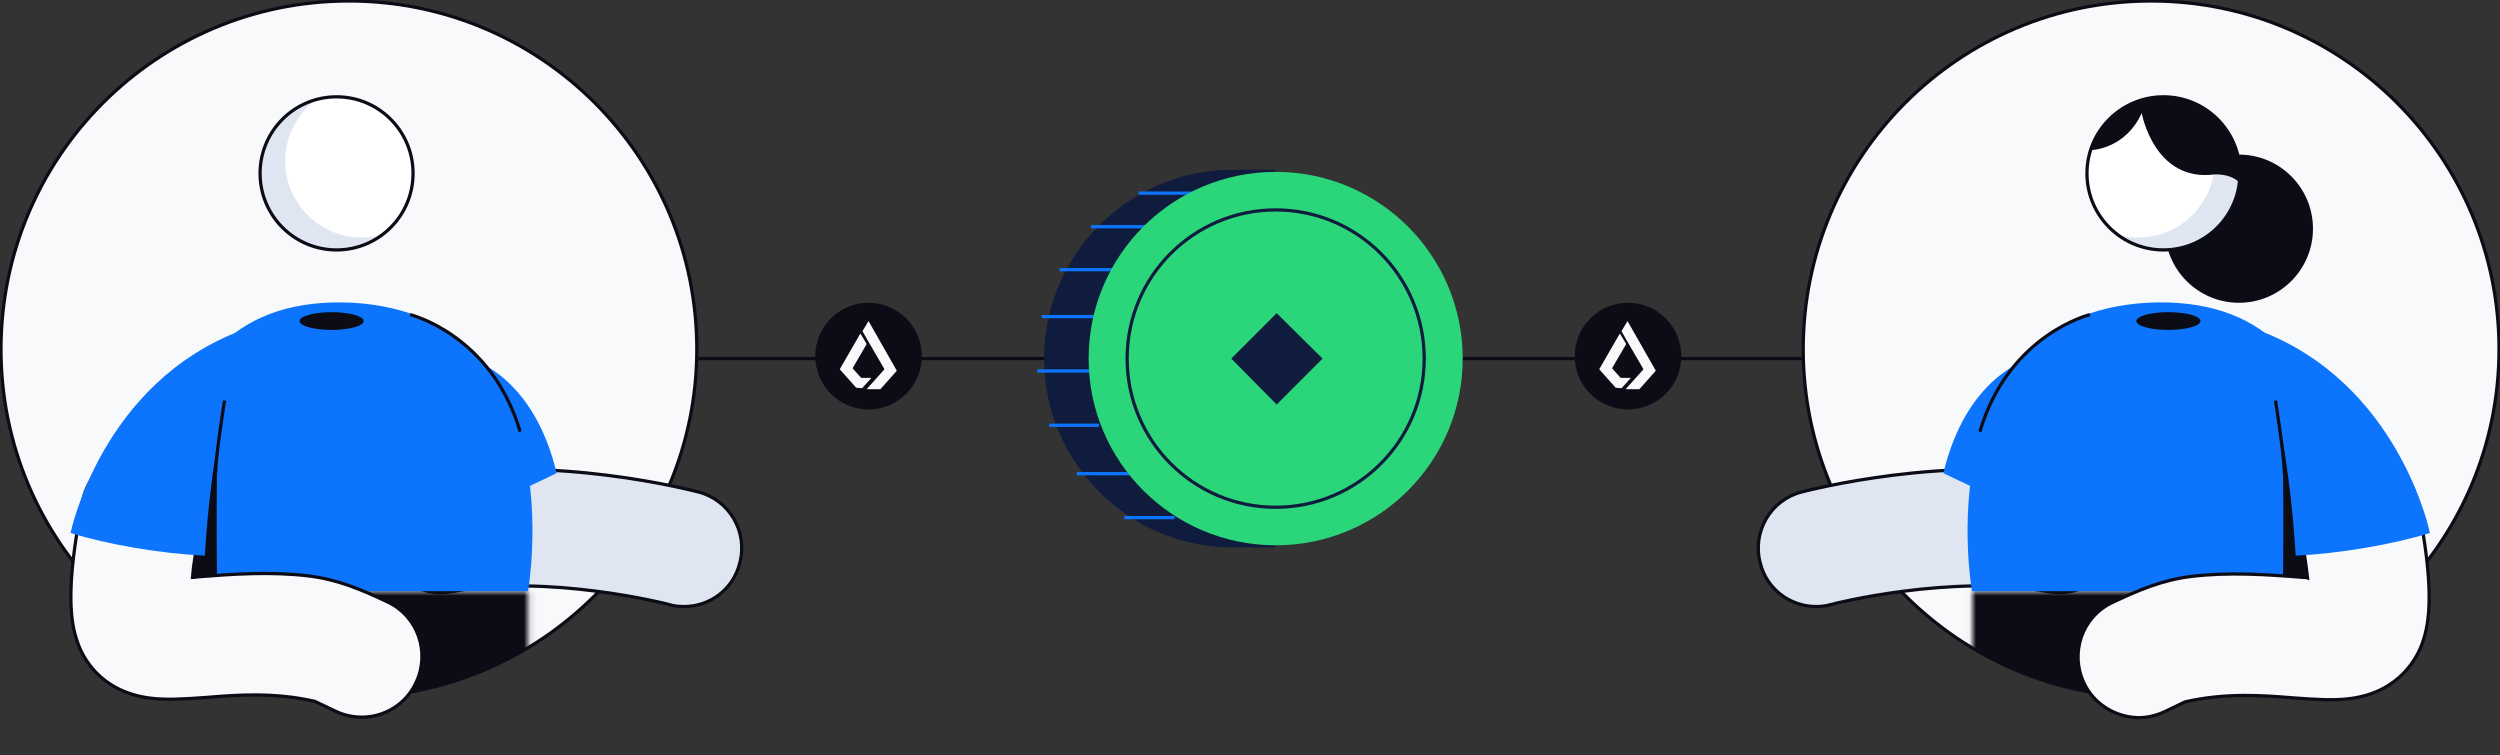 <svg width="384" height="116" viewBox="0 0 384 116" fill="none" xmlns="http://www.w3.org/2000/svg">
<rect x="0" y="0" width="384" height="116" fill="#333333" stroke="none"/>
<g clip-path="url(#clip0_4728_298216)">
<path d="M53.591 107.124C83.104 107.124 107.03 83.177 107.03 53.638C107.03 24.098 83.104 0.152 53.591 0.152C24.078 0.152 0.152 24.098 0.152 53.638C0.152 83.177 24.078 107.124 53.591 107.124Z" fill="#F7F9FB" stroke="#0C0C16" stroke-width="0.5" stroke-miterlimit="10"/>
<mask id="mask0_4728_298216" style="mask-type:luminance" maskUnits="userSpaceOnUse" x="25" y="90" width="57" height="26">
<path d="M81.106 90.812V110.158L48.436 116L25.469 110.158V90.585" fill="white"/>
</mask>
<g mask="url(#mask0_4728_298216)">
<path d="M53.591 107.124C83.104 107.124 107.03 83.177 107.03 53.638C107.03 24.098 83.104 0.152 53.591 0.152C24.078 0.152 0.152 24.098 0.152 53.638C0.152 83.177 24.078 107.124 53.591 107.124Z" fill="#0C0C16"/>
</g>
<path d="M105.059 93.164C104.301 93.164 103.543 93.088 102.785 92.861C102.634 92.785 83.987 88.081 69.358 90.888C68.827 90.964 68.221 91.04 67.69 91.04C63.445 91.04 59.731 88.081 58.897 83.757C57.988 78.901 61.171 74.197 66.022 73.287C84.669 69.721 106.348 75.335 107.257 75.563C112.033 76.777 114.913 81.708 113.624 86.488C112.639 90.509 109.077 93.164 105.059 93.164Z" fill="#DFE6F2" stroke="#0C0C16" stroke-width="0.5" stroke-miterlimit="10"/>
<path d="M72.844 55.383C72.844 55.383 82.016 58.038 85.502 72.68L80.727 74.956" fill="#0D75FD"/>
<path d="M26.455 90.812C26.455 90.812 17.284 44.609 54.274 46.506C88.535 48.63 81.107 90.812 81.107 90.812" fill="#0D75FD"/>
<path d="M50.939 50.679C53.66 50.679 55.866 50.067 55.866 49.313C55.866 48.559 53.66 47.948 50.939 47.948C48.218 47.948 46.012 48.559 46.012 49.313C46.012 50.067 48.218 50.679 50.939 50.679Z" fill="#0C0C16"/>
<path d="M33.353 90.585C33.353 90.585 32.974 65.018 33.959 62.211C33.959 62.211 24.788 90.585 27.441 90.585C30.094 90.585 33.353 90.585 33.353 90.585Z" fill="#0C0C16"/>
<path d="M55.561 110.158C54.197 110.158 52.832 109.855 51.544 109.248L48.36 107.73C42.069 106.289 36.308 106.744 31.684 107.124C28.425 107.351 25.545 107.579 22.816 107.199C15.312 106.137 12.659 100.902 11.901 98.626C10.839 95.668 10.006 90.509 12.659 77.156C13.947 70.632 19.177 70.935 19.253 70.708C20.618 65.776 20.466 64.714 25.393 66.08C30.32 67.445 32.67 67.445 31.23 72.377C31.23 72.528 32.063 74.577 30.926 80.115C30.168 83.984 29.714 86.715 29.562 88.688C29.789 88.688 30.017 88.688 30.244 88.612C35.929 88.157 41.69 87.778 47.375 88.46C51.847 88.991 55.561 90.585 59.578 92.481C64.202 94.681 66.097 100.22 63.899 104.848C62.307 108.262 58.972 110.158 55.561 110.158Z" fill="#F7F9FB" stroke="#0C0C16" stroke-width="0.5" stroke-miterlimit="10"/>
<path d="M10.84 81.86C10.84 81.86 15.539 58.721 37.294 50.679C34.717 60.314 32.367 70.48 31.457 85.35C24.787 85.046 16.297 83.605 10.84 81.86Z" fill="#0D75FD"/>
<path d="M62.99 48.327C62.99 48.327 75.497 51.362 79.894 66.307" stroke="#0C0C16" stroke-width="0.5" stroke-miterlimit="10"/>
<path d="M34.489 61.528C34.489 61.528 33.125 70.025 33.125 72.68" stroke="#0C0C16" stroke-width="0.5" stroke-miterlimit="10"/>
<path d="M51.696 38.389C58.185 38.389 63.445 33.124 63.445 26.629C63.445 20.135 58.185 14.87 51.696 14.87C45.207 14.87 39.947 20.135 39.947 26.629C39.947 33.124 45.207 38.389 51.696 38.389Z" fill="white"/>
<path d="M55.562 36.492C49.043 36.492 43.813 31.181 43.813 24.733C43.813 20.863 45.708 17.449 48.588 15.249C43.586 16.615 39.947 21.167 39.947 26.629C39.947 33.154 45.253 38.389 51.696 38.389C54.349 38.389 56.775 37.554 58.745 36.037C57.684 36.34 56.623 36.492 55.562 36.492Z" fill="#DFE6F2"/>
<path d="M51.696 38.389C58.185 38.389 63.445 33.124 63.445 26.629C63.445 20.135 58.185 14.87 51.696 14.87C45.207 14.87 39.947 20.135 39.947 26.629C39.947 33.124 45.207 38.389 51.696 38.389Z" stroke="#0C0C16" stroke-width="0.5" stroke-miterlimit="10"/>
<path d="M299.787 55.079H107.029" stroke="#0C0C16" stroke-width="0.5" stroke-miterlimit="10"/>
<path d="M330.411 107.124C359.925 107.124 383.85 83.177 383.85 53.638C383.85 24.098 359.925 0.152 330.411 0.152C300.898 0.152 276.973 24.098 276.973 53.638C276.973 83.177 300.898 107.124 330.411 107.124Z" fill="#F7F9FB" stroke="#0C0C16" stroke-width="0.5" stroke-miterlimit="10"/>
<path d="M343.903 46.506C350.183 46.506 355.273 41.411 355.273 35.126C355.273 28.841 350.183 23.746 343.903 23.746C337.624 23.746 332.533 28.841 332.533 35.126C332.533 41.411 337.624 46.506 343.903 46.506Z" fill="#0C0C16"/>
<mask id="mask1_4728_298216" style="mask-type:luminance" maskUnits="userSpaceOnUse" x="302" y="90" width="57" height="26">
<path d="M302.973 90.812V110.158L335.566 116L358.534 110.158V90.585" fill="white"/>
</mask>
<g mask="url(#mask1_4728_298216)">
<path d="M330.411 107.124C359.925 107.124 383.85 83.177 383.85 53.638C383.85 24.098 359.925 0.152 330.411 0.152C300.898 0.152 276.973 24.098 276.973 53.638C276.973 83.177 300.898 107.124 330.411 107.124Z" fill="#0C0C16"/>
</g>
<path d="M278.943 93.164C279.701 93.164 280.459 93.088 281.217 92.861C281.369 92.785 300.016 88.081 314.645 90.888C315.175 90.964 315.782 91.04 316.312 91.04C320.557 91.04 324.271 88.081 325.105 83.757C326.015 78.901 322.831 74.197 317.98 73.287C299.333 69.721 277.655 75.335 276.745 75.563C271.97 76.777 269.089 81.708 270.378 86.488C271.363 90.509 275.002 93.164 278.943 93.164Z" fill="#DFE6F2" stroke="#0C0C16" stroke-width="0.5" stroke-miterlimit="10"/>
<path d="M311.159 55.383C311.159 55.383 301.987 58.038 298.5 72.68L303.275 74.956" fill="#0D75FD"/>
<path d="M357.548 90.812C357.548 90.812 366.72 44.609 329.729 46.506C295.468 48.63 302.896 90.812 302.896 90.812" fill="#0D75FD"/>
<path d="M333.064 50.679C335.785 50.679 337.991 50.067 337.991 49.313C337.991 48.559 335.785 47.948 333.064 47.948C330.343 47.948 328.137 48.559 328.137 49.313C328.137 50.067 330.343 50.679 333.064 50.679Z" fill="#0C0C16"/>
<path d="M350.649 90.585C350.649 90.585 351.028 65.018 350.043 62.211C350.043 62.211 359.215 90.585 356.562 90.585C353.833 90.585 350.649 90.585 350.649 90.585Z" fill="#0C0C16"/>
<path d="M320.103 104.923C317.905 100.296 319.8 94.757 324.424 92.557C328.441 90.661 332.155 89.067 336.627 88.536C342.312 87.853 348.073 88.233 353.758 88.688C353.986 88.688 354.213 88.688 354.44 88.764C354.213 86.791 353.834 84.06 353.076 80.191C351.939 74.729 352.849 72.604 352.773 72.453C351.408 67.521 353.682 67.521 358.609 66.156C363.536 64.79 363.385 65.852 364.749 70.784C364.825 71.011 369.979 70.708 371.344 77.232C373.997 90.585 373.163 95.668 372.102 98.702C371.344 100.903 368.691 106.213 361.187 107.275C358.458 107.655 355.577 107.427 352.318 107.199C347.694 106.82 341.933 106.365 335.642 107.806L332.459 109.324C331.17 109.931 329.806 110.234 328.441 110.234C325.03 110.158 321.695 108.262 320.103 104.923Z" fill="#F7F9FB" stroke="#0C0C16" stroke-width="0.5" stroke-miterlimit="10"/>
<path d="M373.237 81.86C373.237 81.86 368.538 58.721 346.783 50.679C349.36 60.314 351.71 70.48 352.62 85.35C359.214 85.046 367.704 83.605 373.237 81.86Z" fill="#0D75FD"/>
<path d="M321.013 48.327C321.013 48.327 308.506 51.362 304.109 66.307" stroke="#0C0C16" stroke-width="0.5" stroke-miterlimit="10"/>
<path d="M349.512 61.528C349.512 61.528 350.876 70.025 350.876 72.68" stroke="#0C0C16" stroke-width="0.5" stroke-miterlimit="10"/>
<path d="M332.306 38.388C338.794 38.388 344.054 33.124 344.054 26.629C344.054 20.135 338.794 14.87 332.306 14.87C325.817 14.87 320.557 20.135 320.557 26.629C320.557 33.124 325.817 38.388 332.306 38.388Z" fill="white"/>
<path d="M328.439 36.492C334.958 36.492 340.188 31.181 340.188 24.732C340.188 20.863 338.293 17.449 335.413 15.249C340.416 16.615 344.054 21.167 344.054 26.629C344.054 33.154 338.748 38.388 332.305 38.388C329.652 38.388 327.227 37.554 325.256 36.036C326.317 36.34 327.378 36.492 328.439 36.492Z" fill="#DFE6F2"/>
<path d="M332.306 14.794C338.825 14.794 344.055 20.105 344.055 26.553C344.055 27.084 344.055 27.54 343.979 28.071C343.297 27.312 342.084 26.781 340.265 26.781C330.866 28.071 328.971 17.373 328.971 17.373C326.545 22.684 321.694 23.063 321.088 23.063C322.604 18.284 327.076 14.794 332.306 14.794Z" fill="#0C0C16"/>
<path d="M332.306 38.388C338.794 38.388 344.054 33.124 344.054 26.629C344.054 20.135 338.794 14.87 332.306 14.87C325.817 14.87 320.557 20.135 320.557 26.629C320.557 33.124 325.817 38.388 332.306 38.388Z" stroke="#0C0C16" stroke-width="0.5" stroke-miterlimit="10"/>
<path d="M195.944 26.326H189.349C173.507 26.326 160.621 39.223 160.621 55.079C160.621 70.935 173.507 83.833 189.349 83.833H195.944" fill="#101C3D"/>
<path d="M195.944 26.326H189.349C173.507 26.326 160.621 39.223 160.621 55.079C160.621 70.935 173.507 83.833 189.349 83.833H195.944" stroke="#101C3D" stroke-width="0.5" stroke-miterlimit="10"/>
<path d="M180.403 79.508H172.672" stroke="#0D75FD" stroke-width="0.5" stroke-miterlimit="10"/>
<path d="M173.659 72.756H165.396" stroke="#0D75FD" stroke-width="0.5" stroke-miterlimit="10"/>
<path d="M168.806 65.321H161.15" stroke="#0D75FD" stroke-width="0.5" stroke-miterlimit="10"/>
<path d="M167.594 56.976H159.332" stroke="#0D75FD" stroke-width="0.5" stroke-miterlimit="10"/>
<path d="M168.2 48.63H160.014" stroke="#0D75FD" stroke-width="0.5" stroke-miterlimit="10"/>
<path d="M183.436 29.664H174.871" stroke="#0D75FD" stroke-width="0.5" stroke-miterlimit="10"/>
<path d="M176.841 34.823H167.594" stroke="#0D75FD" stroke-width="0.5" stroke-miterlimit="10"/>
<path d="M171.232 41.423H162.742" stroke="#0D75FD" stroke-width="0.5" stroke-miterlimit="10"/>
<path d="M195.943 83.757C211.809 83.757 224.671 70.917 224.671 55.079C224.671 39.241 211.809 26.401 195.943 26.401C180.077 26.401 167.215 39.241 167.215 55.079C167.215 70.917 180.077 83.757 195.943 83.757Z" fill="#2BD67B"/>
<path d="M195.943 77.915C208.543 77.915 218.758 67.691 218.758 55.079C218.758 42.467 208.543 32.243 195.943 32.243C183.342 32.243 173.127 42.467 173.127 55.079C173.127 67.691 183.342 77.915 195.943 77.915Z" stroke="#101C3D" stroke-width="0.5" stroke-miterlimit="10"/>
<path d="M196.095 48.099L203.144 55.079L196.095 62.135L189.121 55.079L196.095 48.099Z" fill="#101C3D"/>
<path d="M133.407 62.893C137.928 62.893 141.593 59.225 141.593 54.7C141.593 50.175 137.928 46.506 133.407 46.506C128.886 46.506 125.221 50.175 125.221 54.7C125.221 59.225 128.886 62.893 133.407 62.893Z" fill="#0C0C16"/>
<path d="M132.421 59.631L133.785 58.114V58.038H132.269L130.981 56.596C130.981 56.596 130.981 56.596 130.981 56.521L133.103 52.879C133.103 52.879 133.103 52.879 133.103 52.803L132.193 51.286H132.118L129.01 56.672C129.01 56.672 129.01 56.672 129.01 56.748L131.511 59.555L132.421 59.631Z" fill="#F7F9FB"/>
<path d="M133.406 49.313L132.496 50.831C132.496 50.831 132.496 50.831 132.496 50.906L133.406 52.5L135.831 56.672C135.831 56.672 135.831 56.672 135.831 56.748L134.543 58.19L133.178 59.707V59.783H135.225L137.726 56.976C137.726 56.976 137.726 56.976 137.726 56.9L133.406 49.313Z" fill="#F7F9FB"/>
<path d="M250.063 62.893C254.584 62.893 258.25 59.225 258.25 54.7C258.25 50.175 254.584 46.506 250.063 46.506C245.542 46.506 241.877 50.175 241.877 54.7C241.877 59.225 245.542 62.893 250.063 62.893Z" fill="#0C0C16"/>
<path d="M249.077 59.631L250.441 58.114V58.038H248.925L247.637 56.596C247.637 56.596 247.637 56.596 247.637 56.521L249.759 52.879C249.759 52.879 249.759 52.879 249.759 52.803L248.85 51.286H248.774L245.666 56.672C245.666 56.672 245.666 56.672 245.666 56.748L248.167 59.555L249.077 59.631Z" fill="#F7F9FB"/>
<path d="M249.986 49.313L249.076 50.831C249.076 50.831 249.076 50.831 249.076 50.906L249.986 52.5L252.411 56.672C252.411 56.672 252.411 56.672 252.411 56.748L251.123 58.19L249.758 59.707V59.783H251.805L254.306 56.976C254.306 56.976 254.306 56.976 254.306 56.9L249.986 49.313Z" fill="#F7F9FB"/>
</g>
<defs>
<clipPath id="clip0_4728_298216">
<rect width="384" height="116" fill="white"/>
</clipPath>
</defs>
</svg>
